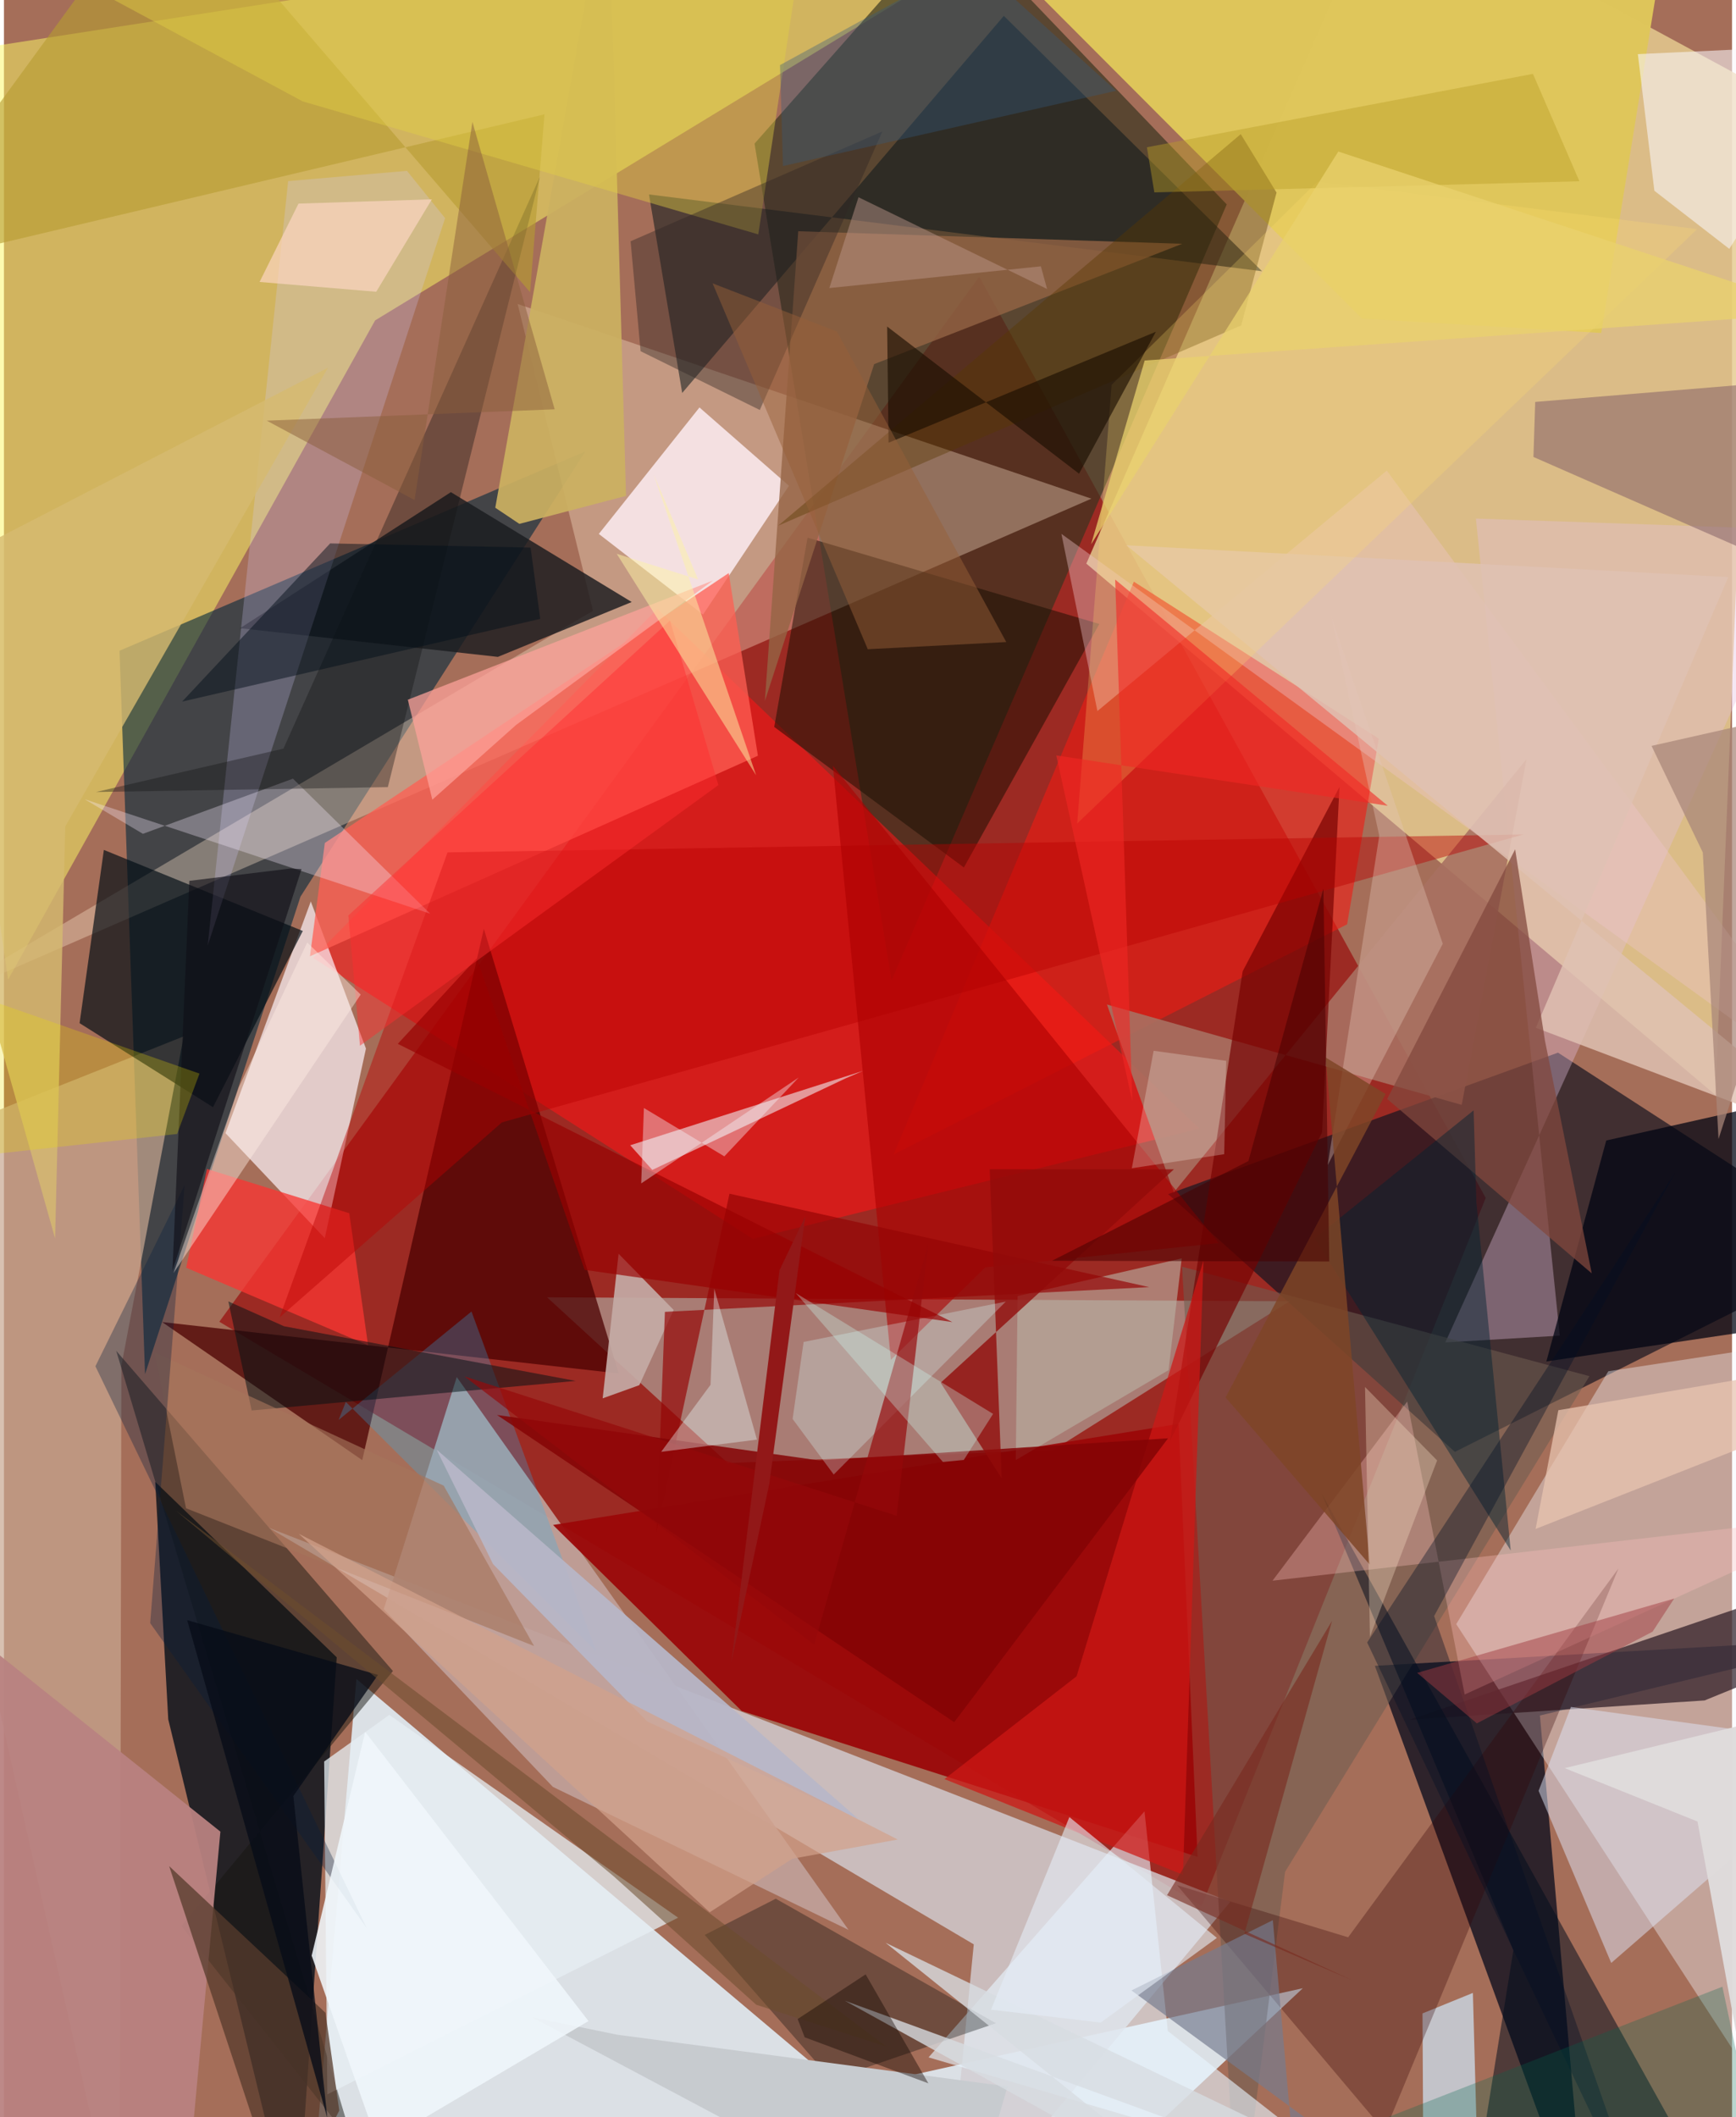 <svg xmlns="http://www.w3.org/2000/svg" width="228" height="278" viewBox="0 0 836 1024"><path fill="#a56e59" d="M0 0h836v1024H0z"/><path fill="#dde4ea" fill-opacity=".969" d="M495.407 1086L628.36 961.626l-479.884 106.643 22.03-256.214z"/><path fill="#980b0a" fill-opacity=".678" d="M471.819 133.81l245.013 445.583-137.405 342.455-475.246-282.563z"/><path fill="#e6cb91" fill-opacity=".831" d="M847.894 41.105L667.28-56.536 523.614 272.609 827.94 529.582z"/><path fill="#050f1a" fill-opacity=".792" d="M79.478 831.565l-6.292-114.823 87.803 84.845L141.194 1086z"/><path fill="#faf865" fill-opacity=".51" d="M2.001 473.81l177.566-318.854L535.603-61.717-62 31.165z"/><path fill="#d2ced2" fill-opacity=".816" d="M454.886 1086L593.28 919.836 128.064 738.91l341.104 201.505z"/><path fill="#00273b" fill-opacity=".592" d="M143.446 433.681L68.255 664.624 55.91 314.738l225.35-96.414z"/><path fill="#36331f" fill-opacity=".671" d="M459.242-39.343L363.114 69.453l66.26 404.847L591.547 98.866z"/><path fill="#191621" fill-opacity=".71" d="M898 603.77l-196.08 98.448L563.224 577.56 751.8 509.13z"/><path fill="#0d0e1f" fill-opacity=".784" d="M743.06 829.737L765.57 1086 663.215 805.71 898 792.283z"/><path fill="#ac8e87" fill-opacity=".816" d="M262.76 627.469l359.144 1.924-114.098 71.855-157.646 6.403z"/><path fill="#ff1417" fill-opacity=".561" d="M362.252 599.175l216.117-53.282-262.265-251.412-166.55 168.807z"/><path fill="#ffe9d0" fill-opacity=".349" d="M248.512 147.042l36.462 148.391-327.868 193.663L526.08 241.188z"/><path fill="#f3f8ff" fill-opacity=".388" d="M847.425 652.347L898 1086 702.573 785.531l73.571-122.303z"/><path fill="#fff7fe" fill-opacity=".675" d="M155.204 598.863L107.17 548.06l41.271-112.054 26.685 71.145z"/><path fill="#dfc65a" fill-opacity=".976" d="M772.7 161.056l-115.715-6.954L502.872-.378l297.027-6.776z"/><path fill="#c8a791" fill-opacity=".706" d="M-62 560.57l148.948-59.313-30.155 159.426L56.005 1086z"/><path fill="#bf9f99" fill-opacity=".929" d="M219.05 666.041l189.535 267.381-143.02-69.163-81.827-85.968z"/><path fill="#9b0708" fill-opacity=".937" d="M568.258 688.682l9.168 209.417-220.518-70.545-91.282-89.976z"/><path fill="#4a0001" fill-opacity=".741" d="M297.423 664.296l-220.901-24.86 96.805 66.783 58.824-256.993z"/><path fill="#ef1b14" fill-opacity=".596" d="M665.107 357.237l-15.327 89.826-219.416 111.361L546.62 281.335z"/><path fill="#fbebf1" fill-opacity=".859" d="M338.193 297.252l-50.415-39.008 48.693-61.173 43.288 37.878z"/><path fill="#010c14" fill-opacity=".671" d="M144.576 450.279l-96.242-39.206-11.746 83.792 64.541 40.645z"/><path fill="#0b171b" fill-opacity=".537" d="M483.714 7.679L328.112 190.055l-16.07-96.008 296.603 37.146z"/><path fill="#1a1b1f" fill-opacity=".816" d="M114.214 303.845L216.2 238.04l87.491 53.138-64.753 26.535z"/><path fill="#271621" fill-opacity=".69" d="M898 757.79l-20.942 42.46-54.34 22.194-142.733 9.347z"/><path fill="#e3bde0" fill-opacity=".369" d="M712.082 250.816l40.574 395.186-55.368 3.285 178.147-392.881z"/><path fill="#6f5d51" fill-opacity=".565" d="M569.935 612.656l197.083 52.957-147.248 239.71L597.067 1086z"/><path fill="#e8f5fe" fill-opacity=".612" d="M447.295 995.078l104.47-118.991 11.28 106.242 95.683 74.92z"/><path fill="#170d00" fill-opacity=".506" d="M529.905 301.785l-65.52 117.78-91.754-67.97 16.124-91.555z"/><path fill="#a87161" fill-opacity=".898" d="M565.947 576.72l170.616-209.543-31.338 167.218-171.63-48.555z"/><path fill="#000c1b" fill-opacity=".518" d="M637.498 722.458l177.23 318.697L707.183 1086l23.041-142.773z"/><path fill="#eee0e2" fill-opacity=".631" d="M407.237 521.536l-93.591 44.315-10.677-11.923 112.615-35.98z"/><path fill="#15150f" fill-opacity=".486" d="M188.184 808.229L54.308 653.35l114.656 383.573-83.122-105.416z"/><path fill="#000512" fill-opacity=".741" d="M853.125 642.614L898 524.055 775.142 551.62 746.17 658.486z"/><path fill="#dfe5f7" fill-opacity=".498" d="M758.06 825.574L898 844.778 777.549 949.414l-35.14-83.248z"/><path fill="#ff5f53" fill-opacity=".753" d="M148.043 462.514l216.695-96.983-14.123-88.354-195.38 130.531z"/><path fill="#ccb161" fill-opacity=".918" d="M249.34 253.378l-11.652-7.805L292.342-62l8.592 301.84z"/><path fill="#010707" fill-opacity=".329" d="M339.004 935.87l34.375-17.531 106.498 60.223-79.604 27.183z"/><path fill="#e7eff4" fill-opacity=".749" d="M326.134 927.518L186.43 829.436l-31.524 22.543 1.533 161.011z"/><path fill="#d5caff" fill-opacity=".247" d="M137.481 87.593l57.491-4.961 18.442 22.893L98.556 457.367z"/><path fill="#946445" fill-opacity=".788" d="M420.977 176.114l149.005-58.19-185.729-6.085-16.15 227.235z"/><path fill="#760000" fill-opacity=".675" d="M637.674 547.685l8.411-167.05-46.84 89.154-35.129 227.184z"/><path fill="#d1ebfe" fill-opacity=".675" d="M686.252 973.82l24.38-9.923L713.97 1086h-27.116z"/><path fill="#edc5ca" fill-opacity=".392" d="M898 537.95L511.567 258.205l17.41 85.72 139.993-116.31z"/><path fill="#b98281" fill-opacity=".941" d="M104.71 885.89L-56.727 756.919l16.632 282.828 131.21-7.105z"/><path fill="#f93632" fill-opacity=".769" d="M176.152 650.672l-9.1-63.877-68.862-21.412-10.03 47.778z"/><path fill="#b90001" fill-opacity=".439" d="M735.114 403.588L214.6 412.27l-81.232 224.89 107.52-94.306z"/><path fill="#876368" fill-opacity=".557" d="M867.386 276.915l-127.47-55.898.863-26.618L898 181.394z"/><path fill="#310000" fill-opacity=".306" d="M650.275 937.006l-82.689-25.171 100.47 119.088 112.987-272.309z"/><path fill="#c5aba6" fill-opacity=".918" d="M289.643 676.33l7.694-69.935 26.645 27.18-16.608 36.372z"/><path fill="#ad0000" fill-opacity=".604" d="M429.07 657.72l45.614-44.728 112.943-11.753-186.619-230.867z"/><path fill="#c7cbcf" d="M463.16 1086l22.355-76.85-188.86-25.036-41.197-8.448z"/><path fill="#f8edff" fill-opacity=".322" d="M39.034 386.558l28.183 16.733 72.585-26.682 66.427 65.326z"/><path fill="#131315" fill-opacity=".373" d="M44.536 383.07l141.17-2.362 73.55-295.181L135.213 362.08z"/><path fill="#26bafa" fill-opacity=".255" d="M165.376 678.04l-3.475 8.727 64.276-52.44 60.475 164.592z"/><path fill="#d6bb70" fill-opacity=".804" d="M156.797 177.827L-62 290.747l86.735 308.208 4.928-199.251z"/><path fill="#dfc1b3" fill-opacity=".831" d="M741.093 497.11L898 556.513l-355.006-292.79 291.182 15.386z"/><path fill="#b69c31" fill-opacity=".604" d="M79.57-62l174.936 203.303 6.992-86.015L-62 131.952z"/><path fill="#82483d" fill-opacity=".737" d="M731.074 410.791l-61.907 120.74 98.952 84.348-22.632-112.587z"/><path fill="#f9f6fa" fill-opacity=".565" d="M790.424 26.183L898 21.152l-63.336 99.205-36.238-28.088z"/><path fill="#cd1815" fill-opacity=".725" d="M580.295 609.682l-61.4 201.09-63.912 49.714 115.39 46.254z"/><path fill="#b9b3a4" fill-opacity=".612" d="M490.37 626.846l-.868 79.324 73.89-43.478 6.375-54.043z"/><path fill="#fdc0bd" fill-opacity=".329" d="M613.694 764.528l65.17-86.658 27.785 141.704L898 732.067z"/><path fill="#930303" fill-opacity=".671" d="M315.66 740.89l4.088-106.389 234.298-11.963-203.058-45.18z"/><path fill="#583900" fill-opacity=".4" d="M598.539 157.394l-224.014 96.875L598.327 64.878l17.312 28.262z"/><path fill="#ffdf6f" fill-opacity=".239" d="M819.143 110.822L635.415 87.8l-99.56 98.334-16.644 212.152z"/><path fill="#e3d042" fill-opacity=".424" d="M364.932 113.372l22.532-149.528L-62-62 144.462 49.01z"/><path fill="#b7b6c7" fill-opacity=".937" d="M413.373 879.8L209.286 701.1l27.333 55.421 74.543 76.079z"/><path fill="#840405" fill-opacity=".855" d="M394.41 706.38l-155.881-22.005L459.71 832.982l103.45-137.333z"/><path fill="#001014" fill-opacity=".51" d="M135.498 641.468l141.09 26.431-156.762 14.302-11.27-52.75z"/><path fill="#910b0a" fill-opacity=".784" d="M453.153 668.785l112.842-103.233h-89.112l5.79 149.512z"/><path fill="#563b2c" fill-opacity=".753" d="M155.542 973.514l6.676 47.28-26.15 51.586-56.143-169.796z"/><path fill="#012131" fill-opacity=".455" d="M710.98 537.042l-76.96 61.918 94.9 150.972-16.616-168.598z"/><path fill="#2f2724" fill-opacity=".408" d="M424.944 63.577L303.152 116.69l4.837 53.18 57.674 28.426z"/><path fill="#d8ffff" fill-opacity=".282" d="M401.414 713.173l-19.89-26.888 5.333-37.242 97.79-19.508z"/><path fill="#e3c4b7" fill-opacity=".361" d="M696.06 456.458l-55.672 107.04 24.944-159.272-23.148-105.832z"/><path fill="#fda29a" fill-opacity=".733" d="M207.238 386.772l40.485-36.113 95.251-69.86-147.595 57.627z"/><path fill="#030f1a" fill-opacity=".482" d="M157.802 262.826L86.205 339.33l173.232-40.003-4.664-34.475z"/><path fill="#767b8f" fill-opacity=".675" d="M653.206 1041.665L627.776 1086l-13.938-157.283-68.374 33.995z"/><path fill="#950809" fill-opacity=".678" d="M447.096 601.905l-55.125 193.579L222.77 665.716l209.093 67.417z"/><path fill="#1a0e00" fill-opacity=".631" d="M427.952 214.125l-.69-56.186 92.84 71.17 37.149-68.642z"/><path fill="#980101" fill-opacity=".671" d="M190.523 504.872l38.184-41.38 52.21 150.703 177.903 25.251z"/><path fill="#7e4627" fill-opacity=".839" d="M639.39 511.472l21.308 245.237-69.706-80.804 77.4-146.774z"/><path fill="#e9c4b1" fill-opacity=".737" d="M894.56 657.849l3.44 19.775-157.04 61.878 11.005-57.43z"/><path fill="#edfefe" fill-opacity=".365" d="M364.284 696.286l-20.653-72.945-1.816 46.451-23.88 32.416z"/><path fill="#a5745b" fill-opacity=".639" d="M88.072 729.492l-15.239-75.424 139.912 64.494 43.713 77.559z"/><path fill="#d7dde1" fill-opacity=".784" d="M582.397 1064.773L426.521 939.661 730.887 1086 406.84 967.704z"/><path fill="#041d3d" fill-opacity=".329" d="M70.743 785.061L87.403 573.2 44.24 660.812l131.284 271.816z"/><path fill="#000f23" fill-opacity=".373" d="M659.482 794.408L798.058 1086 691.873 781.633l116.514-214.345z"/><path fill="#f0f7fb" fill-opacity=".875" d="M282.787 977.518l-101.75 60.068-32.172-91.702 25.89-108.259z"/><path fill="#921818" d="M351.855 804.216l23.325-189.832 12.446-25.972-17.4 129.354z"/><path fill="#bf988d" fill-opacity=".463" d="M413.403 95.402l-14.116 43.926 102.348-10.51 2.989 10.945z"/><path fill="#f22825" fill-opacity=".592" d="M509.09 365.37l160.337 24.346-131.846-109.389 8.296 252.449z"/><path fill="#d2a18b" fill-opacity=".714" d="M341.439 924.885l39.959-25.886 50.972-9.291-289.723-147.859z"/><path fill="#ffd7c6" fill-opacity=".659" d="M142.499 98.474l-18.84 37.9 56.435 4.746 26.918-44.715z"/><path fill="#ff2d2e" fill-opacity=".459" d="M345.626 379.715l-23.4-79.58-155.604 142.638 5.604 63.015z"/><path fill="#975f38" fill-opacity=".486" d="M484.884 310.534L402.96 160.349l-60.14-23.3 75.07 176.962z"/><path fill="#79291f" fill-opacity=".608" d="M562.666 916.643l89.851 41.248-52.423-22.576 42.39-151.331z"/><path fill="#a03b42" fill-opacity=".482" d="M797.562 789.186l-85.025 44.348-28.872-24.427 124.33-35.941z"/><path fill="#070c17" fill-opacity=".78" d="M88.654 783.62l67.793 240.81-16.439-155.764 40.951-58.581z"/><path fill="#cbfff6" fill-opacity=".31" d="M464.335 706.14l-10.086.958-71.193-81.688 95.452 58.437z"/><path fill="#fbfff4" fill-opacity=".247" d="M545.632 565.035l44.685-6.783.977-45.156-35.11-4.879z"/><path fill="#e4edf6" fill-opacity=".604" d="M515.419 878.86l71.354 58.434-56.171 40.945-53.086-6.233z"/><path fill="#470000" fill-opacity=".541" d="M602.02 561.576l-95.03 48.22 134.148.346-2.82-180.389z"/><path fill="#325a7e" fill-opacity=".361" d="M468.193-19.304L375.427 31.49l1.441 48.822 161.167-36.405z"/><path fill="#ffeee3" fill-opacity=".435" d="M82.027 615.701l90.557-134.662-25.877-25.196-33.11 70.1z"/><path fill="#03694d" fill-opacity=".275" d="M510.522 1086l360.51-60.795-28.685-12.306-11.003-52.009z"/><path fill="#bb9f27" fill-opacity=".431" d="M739.685 35.731L552.928 71.225l3.598 21.831 205.626-5.388z"/><path fill="#e9d26e" fill-opacity=".749" d="M551.847 174.368l-25.94 88.923L645.522 73.288l235.474 77.88z"/><path fill="#e0dcdd" fill-opacity=".969" d="M819.289 881l-64.256-25.822L898 820.568l-48.754 224.184z"/><path fill="#a98779" fill-opacity=".729" d="M898 337.97l-68.538 212.936-7.603-138.582-24.81-51.563z"/><path fill="#f6dec4" fill-opacity=".337" d="M675.2 753.8l18.121-47.438-34.875-35.535 2.382 120.86z"/><path fill="#f4f7fd" fill-opacity=".388" d="M308.286 572.38l76.178-51.229-35.97 38.139-38.906-23.392z"/><path fill="#8b5d3c" fill-opacity=".494" d="M226.626 58.958l39.792 139.003-139.28 5.496 71.508 38.396z"/><path fill="#0f0d16" fill-opacity=".616" d="M143.962 420.37l-5.288-.305-48.98 5.966-8.18 188.581z"/><path fill="#fef4a6" fill-opacity=".498" d="M314.302 229.364l21.536 50.92-39.411-12.438 67.437 107.108z"/><path fill="#eddd00" fill-opacity=".263" d="M-62 564.39v-99.907l156.59 54.77-10.818 29.203z"/><path fill="#6c4c2e" fill-opacity=".541" d="M363.935 969.627l63.04 20.306L83.097 730.574l211.946 176.998z"/><path fill="#120500" fill-opacity=".412" d="M383.968 976.532l32.889-21.602 30.355 52.713-59.847-22.282z"/></svg>